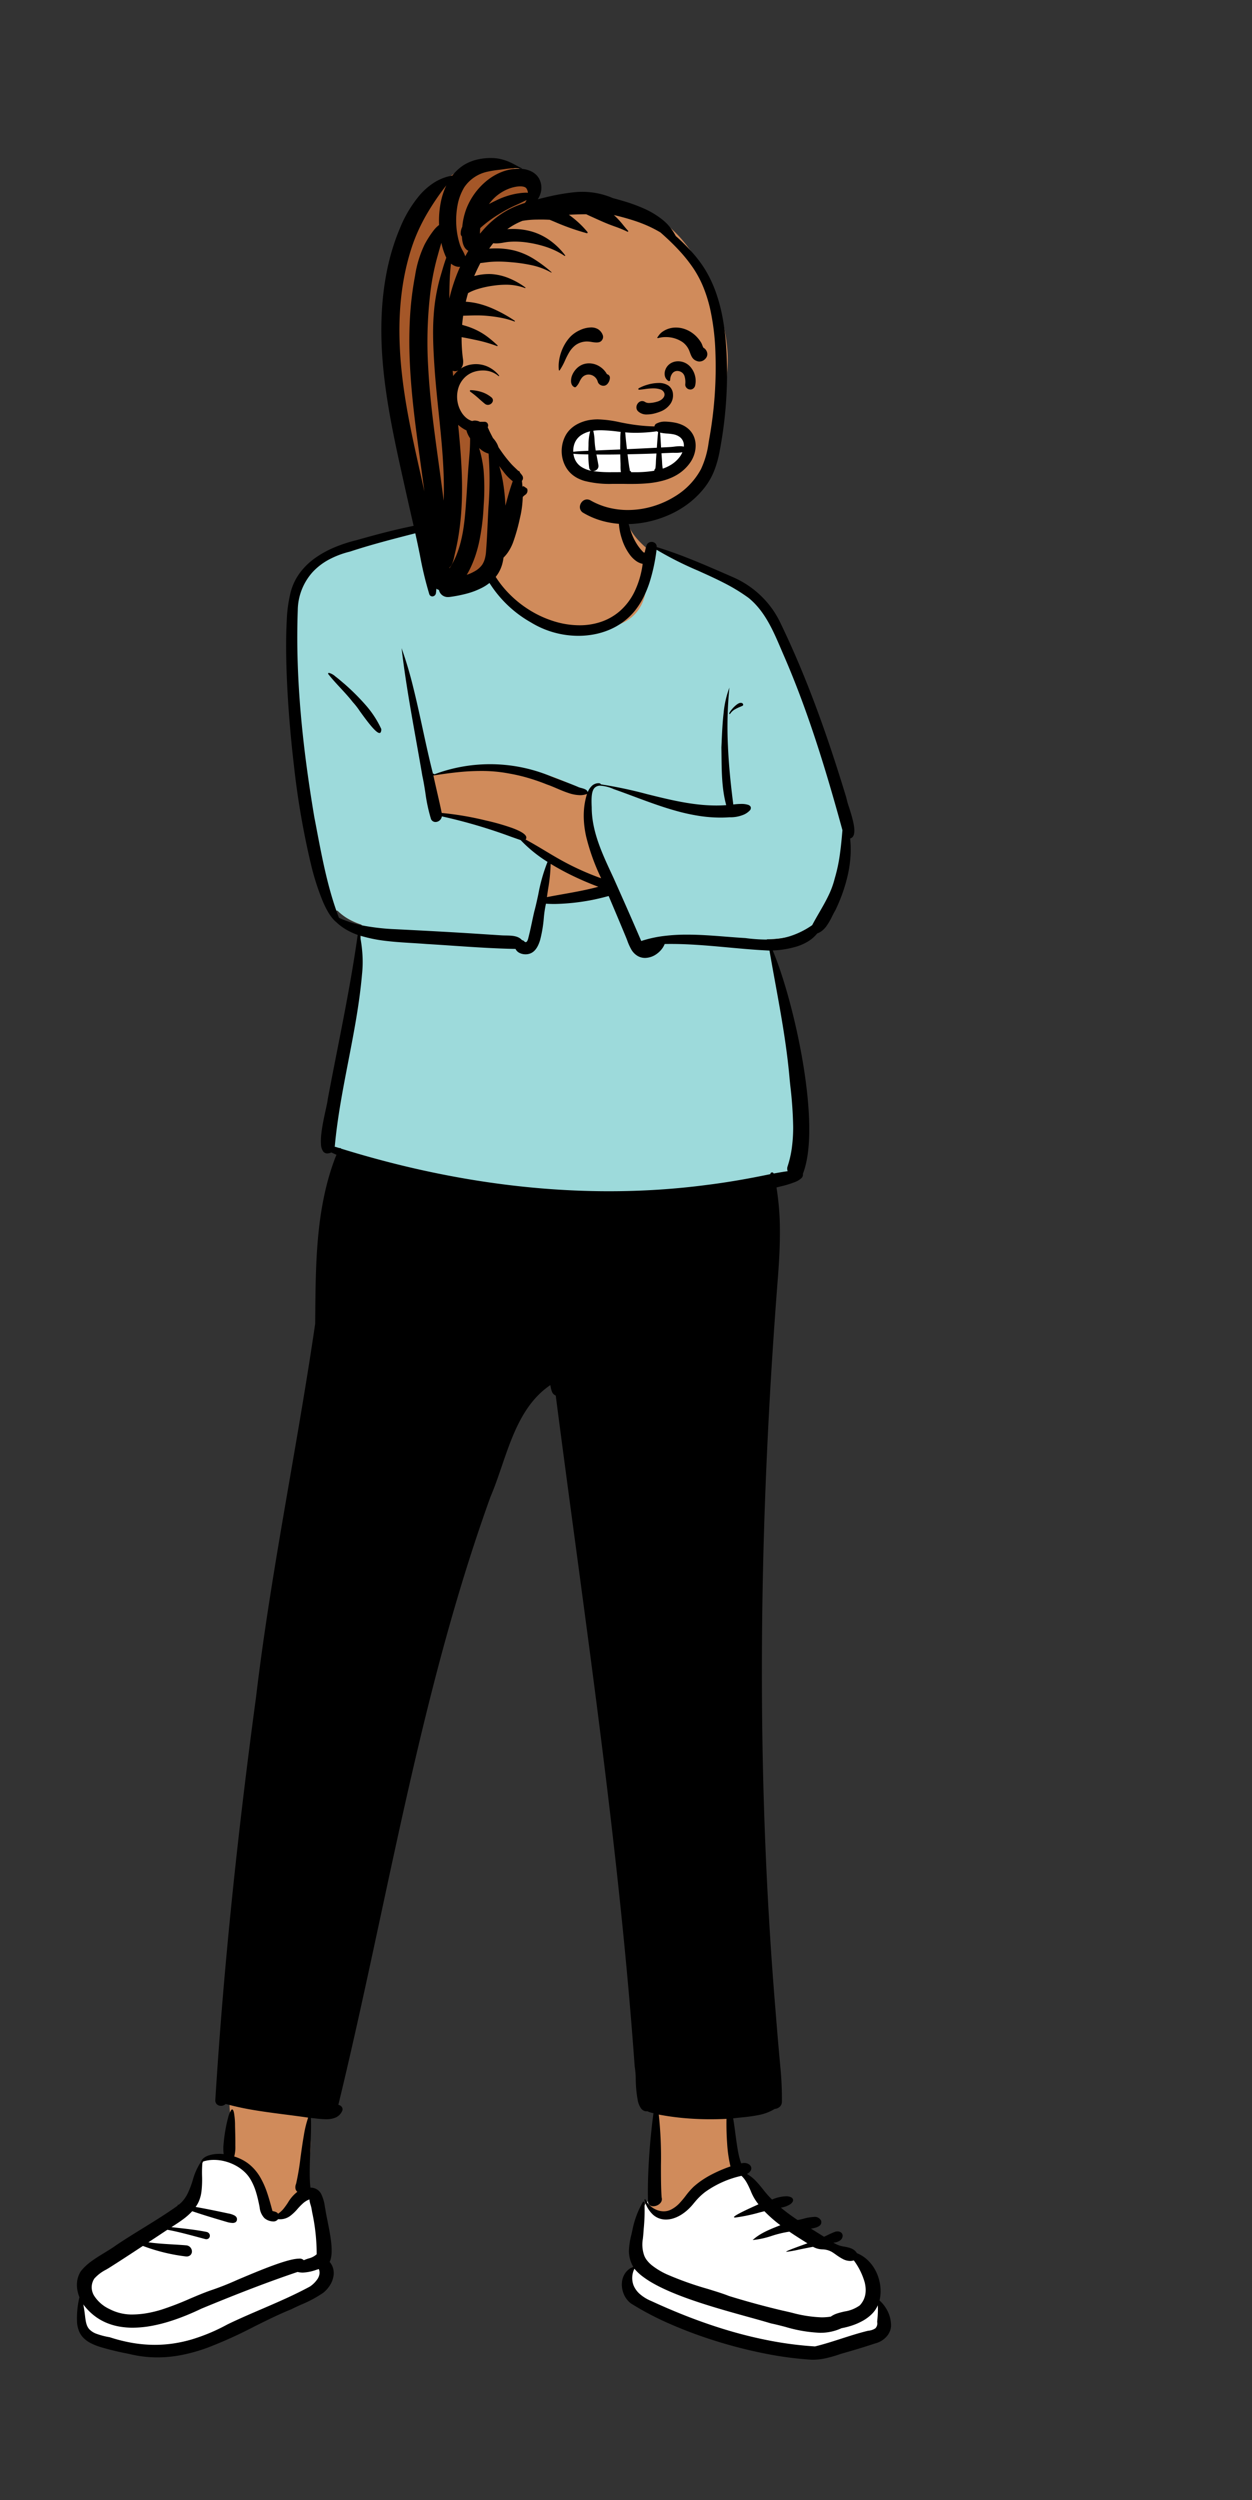 <svg xmlns="http://www.w3.org/2000/svg" width="390.67" height="780" viewBox="0 0 390.67 780">
  <rect x="0" y="0" width="390.67" height="780" fill="#333333" stroke="none"/>
  <g id="peep-standing-10" transform="translate(28.736)">
    <g id="BODY" transform="translate(-28.736 150.264)">
      <path id="_Skin" data-name="✋ Skin" d="M248.541,569.935c1.434-5.783-.676-10.4-6.732-13.8-.521-1.376-12.227-5.838-21.528-12.388a69.212,69.212,0,0,1-14.671-14.411A34.129,34.129,0,0,1,203.516,523c-1.027-9.443-.433-15.633-1.067-18.57,4.274-.56,14.781-277.573,13.082-286.754a27.728,27.728,0,0,0,8.388-2.821c.212-.054-.136-.668-.126-.784,6.656-13.042-3.555-57.39-9.955-69.668,5.082-.132,11.776-.822,14.923-5.057a5.153,5.153,0,0,0,3.151-2.711,43.64,43.64,0,0,0,2.3-4.076c3.386-7.021,5.475-14.816,4.346-22.551.215-.068,1.324-.075,1.379-.385a14.412,14.412,0,0,0-.813-5.373c-5.815-20.23-12.815-40.147-22.067-59.192-4.637-10.194-14.229-13.913-24.169-17.74-4.782-1.875-9.565-4.039-14.556-5.267-.063-.348.235-1.409-.419-1.322-.808.168-.648,1.464-.948,2.192-11.539-9.428-4.222-14.286-11.18-19.449C158.586-.259,149.805-.41,141.867.4c-2.928.085-5.272,1.4-5.962,4.344a20.9,20.9,0,0,1-14.851,11.941c-.532-.945-1.994-3.654-2.813-2.8-9.294.317-23.385,3.722-32.083,6.269-8.732,2.226-17.567,6.29-19.851,15.76-4.145,16.875,2.45,86.226,13.267,99.582l.352.006a18.3,18.3,0,0,0,7.478,4.357c-.066,6.244-2.038,12.34-3.019,18.446-2.209,11.074-3.907,22.161-6.369,33.294-.011,1.24-4.694,18.215-.077,14.811.953.468,2.12.977,3.146,1.414-4.9,11.156-7.149,29.156-6.8,42.938a100.153,100.153,0,0,1-2.1,23.8C58.54,345.775,46.508,505.055,46.225,507.184c-.26,2.035,1.467,13.082,0,16-1.3,2.587-6.854,1.059-7.916,2.057-2.758,4.484-1.5,7.341-3.758,11.817-1.16,1.036-3.755,3.3-4.606,4.9C28.221,543.607-.314,562.3.842,565.131c0,0-.13,1.361-.174,1.656-2.433,14.128,1.618,14.01,14.725,16.089,19.147,3.371,33.457-3.115,49.638-11.779,5.377-3.619,13.02-10.529,10.532-18.713-.069-.5-1.544-9.108-2.129-13.48,0,0,1.586-3.5-4.552-3.064,1.009-1.106,3.227-15.431,2.47-17.326-.48-4.881.266-9.312.029-14.335,2.571.19,47.71-213.393,76.023-226.666.175,1.419-.165,4.059,1.722,4.324,8.757,68.189,29.813,220.947,30.78,221.215-1.451,7.787-1.407,25.839-1.434,33.569-.222.207-1.241,1.115-1.405,1.336-.034-.058-.7.6-.732.621l-.09-.205c-2.982,6.712-7.329,13.625-3.487,20.2-2.851-.207-2.394,5.269-2.521,7.789,1.624,4.931,47.792,18.237,58.109,18.869,3.39.59,19.176-4.421,22.214-5.141C254.5,579.358,250.637,572.056,248.541,569.935Z" transform="translate(25.412 -1.659)" fill="#d08b5b"/>
      <path id="_Shoes" data-name="👟 Shoes" d="M229.021,60.711a4.017,4.017,0,0,1-.673-.048,45.675,45.675,0,0,1-5.392-.79c-2.224-.428-4.852-1.011-7.811-1.731-5.906-1.438-12.693-3.32-19.111-5.3-6.99-2.157-13.035-4.268-17.481-6.107a49.82,49.82,0,0,1-5.774-2.739c-1.49-.867-2.345-1.608-2.54-2.2l.01-.235c.012-.338.017-.718.022-1.121a21.132,21.132,0,0,1,.334-4.22,3.88,3.88,0,0,1,.689-1.588A1.625,1.625,0,0,1,172.6,34c.051,0,.1,0,.155.006a11.193,11.193,0,0,1-.97-2.141,10.768,10.768,0,0,1-.47-2.16,13.462,13.462,0,0,1,.273-4.363,42.55,42.55,0,0,1,3.379-8.78c.364-.774.74-1.574,1.093-2.356l.18-.4.09.205c.01,0,.072-.063.158-.144a3.5,3.5,0,0,1,.567-.481.008.008,0,0,1,.007,0,3.025,3.025,0,0,1,.265-.281h.034a5.634,5.634,0,0,0-.215,1.977,2.815,2.815,0,0,0,.552,1.469,3.362,3.362,0,0,0,1.668,1.091,9.034,9.034,0,0,0,2.767.364,7.864,7.864,0,0,0,5.11-2.21,32.917,32.917,0,0,0,4.051-4.461C192.735,9.547,193.972,8,195.095,7.6l1.17-.424c1.746-.639,4.759-1.765,8.954-3.344.119.288.251.6.391.926a52.994,52.994,0,0,0,4.3,5.167c1.487,1.613,3.032,3.152,4.592,4.573a59.675,59.675,0,0,0,5.782,4.671,124.714,124.714,0,0,0,15.591,8.909c3.315,1.671,5.71,2.879,5.937,3.479a18.266,18.266,0,0,1,3.809,2.78,11.481,11.481,0,0,1,2.366,3.23,10.074,10.074,0,0,1,.962,3.675,13.315,13.315,0,0,1-.4,4.118,16.212,16.212,0,0,1,2.689,4.145,12.341,12.341,0,0,1,.886,2.539,4.316,4.316,0,0,1,.015,2.155,1.87,1.87,0,0,1-1.569,1.319c-.719.171-2.154.582-3.97,1.1h0c-2.648.759-6.275,1.8-9.574,2.626A39.642,39.642,0,0,1,229.021,60.711Zm-203.5-1.5c-1.633,0-3.3-.074-4.958-.221-1.7-.15-3.438-.381-5.173-.687l-1.155-.182-.707-.11a63.8,63.8,0,0,1-7.817-1.505A11.458,11.458,0,0,1,3.1,55.415,5.869,5.869,0,0,1,1.3,53.8,6.068,6.068,0,0,1,.41,51.945a10.562,10.562,0,0,1-.388-2.469,33.823,33.823,0,0,1,.647-7.259l.016-.126c.053-.435.156-1.52.157-1.53-.1-.253.03-.646.4-1.168a13.522,13.522,0,0,1,1.652-1.825,76.862,76.862,0,0,1,6-5c4.839-3.724,10.864-7.94,15.263-11.019h0c3.1-2.17,5.341-3.738,5.789-4.169.808-1.512,3.156-3.6,4.418-4.728l0,0,.186-.166a17.627,17.627,0,0,0,1.628-5.517,24.219,24.219,0,0,1,.635-2.987,13.743,13.743,0,0,1,1.5-3.313c.406-.382,1.469-.394,2.7-.408A15.021,15.021,0,0,0,44.164,0,13,13,0,0,1,47.3,1.053a27.176,27.176,0,0,1,3.425,1.9A21.409,21.409,0,0,1,53.6,5.143,5.138,5.138,0,0,1,55.06,7.068l.041.14c.091.314.2.73.333,1.212A59.828,59.828,0,0,0,57.3,14.429a12.654,12.654,0,0,0,1.268,2.536c.483.692.961,1.042,1.42,1.042a5.881,5.881,0,0,0,2.582-.715,16.463,16.463,0,0,0,3.122-2.144l.261-.24a25.08,25.08,0,0,1,4.809-3.673,6.084,6.084,0,0,1,1.807.319,1.889,1.889,0,0,1,.988.736,2.166,2.166,0,0,1-.121,2.043l.074.544c.468,3.363,1.36,8.732,1.789,11.312v0c.15.9.249,1.5.266,1.622,1.1,3.624.322,7.348-2.317,11.068a32.554,32.554,0,0,1-8.215,7.645c-3.95,2.115-6.949,3.646-9.724,4.964a102.074,102.074,0,0,1-9.6,4.03,65.8,65.8,0,0,1-9.814,2.7c-1.7.323-3.41.57-5.095.733C29.055,59.127,27.28,59.212,25.525,59.213Z" transform="translate(25.411 522.912)" fill="#fff"/>
      <path id="_Top" data-name="👕 Top" d="M12.841,220.921h0c.2-1.943.347-3.74.494-5.478v0c.3-3.512.554-6.544,1.053-9.461a35.535,35.535,0,0,1,2.489-8.523l-3.8-1.422c-.465-.2-.289-.973-.12-1.72a6.027,6.027,0,0,0,.173-1.009c.012-.326-.069-.528-.248-.616a1.892,1.892,0,0,1-1.038.45.69.69,0,0,1-.557-.274c-1.2-1.488.357-8.684,1.2-12.549.275-1.268.474-2.183.476-2.437,1.464-6.625,2.678-13.339,3.851-19.832.8-4.414,1.623-8.978,2.517-13.463.333-2.07.787-4.174,1.226-6.21.429-1.99.874-4.048,1.208-6.087a40.687,40.687,0,0,0,.586-6.15,22.044,22.044,0,0,1-4.049-1.76,15.587,15.587,0,0,1-3.309-2.475l-.121-.122-.352-.006a27.582,27.582,0,0,1-3.846-7.421,97.862,97.862,0,0,1-3.374-11.4A262.486,262.486,0,0,1,2.274,73.3C1.659,68.07,1.155,62.785.775,57.6.4,52.445.157,47.532.055,42.994-.049,38.37,0,34.257.188,30.769a49.355,49.355,0,0,1,1.064-8.576,17.548,17.548,0,0,1,1.151-3.3,16.794,16.794,0,0,1,1.687-2.84,18.1,18.1,0,0,1,2.145-2.417A21.384,21.384,0,0,1,8.759,11.6,30.187,30.187,0,0,1,14.638,8.5,50.86,50.86,0,0,1,21.1,6.434l.528-.154c2.936-.85,8.871-2.486,15.637-3.89C40.275,1.766,43.093,1.263,45.641.9A70.716,70.716,0,0,1,53.186.165.486.486,0,0,1,53.544,0c.307,0,.693.295,1.146.876a14.041,14.041,0,0,1,1.036,1.6L56,2.963c.815,2.374,1.708,4.642,2.653,6.741A61.183,61.183,0,0,0,61.7,15.62a48.148,48.148,0,0,0,3.438,5.089,39.141,39.141,0,0,0,3.831,4.263A33.586,33.586,0,0,0,73.19,28.41a31.026,31.026,0,0,0,4.616,2.611,31.268,31.268,0,0,0,5.008,1.785,34.325,34.325,0,0,0,5.4.959c1.735.169,3.4.255,4.934.255a35.327,35.327,0,0,0,4.12-.228,24.579,24.579,0,0,0,3.592-.684,17.578,17.578,0,0,0,3.063-1.14,13.544,13.544,0,0,0,2.535-1.6,11.921,11.921,0,0,0,2.006-2.051,12.436,12.436,0,0,0,1.478-2.507,15.176,15.176,0,0,0,.95-2.963,20.574,20.574,0,0,0,.421-3.419l1.659-12.427c.36.036.33.533.305.933a1.928,1.928,0,0,0,0,.392,84.668,84.668,0,0,1,11.392,4l0,0c1.036.42,2.107.854,3.16,1.267l1.488.574c2.245.87,4.634,1.818,6.89,2.856a46.244,46.244,0,0,1,6.324,3.461,27.927,27.927,0,0,1,5.387,4.594,24.284,24.284,0,0,1,2.227,2.887A25,25,0,0,1,152,31.34c2.251,4.634,4.45,9.492,6.534,14.439,1.987,4.716,3.935,9.666,5.789,14.713,1.755,4.775,3.485,9.8,5.145,14.935,1.553,4.808,3.1,9.89,4.6,15.105a14.3,14.3,0,0,1,.813,5.373c-.04.224-.64.291-1.037.335a2.441,2.441,0,0,0-.342.05c1.007,6.9-.455,14.485-4.346,22.551a43.745,43.745,0,0,1-2.3,4.077,5.73,5.73,0,0,1-1.288,1.686,5.279,5.279,0,0,1-1.863,1.025,9.57,9.57,0,0,1-2.944,2.558,15.675,15.675,0,0,1-3.791,1.509,36.572,36.572,0,0,1-8.187.99,84.372,84.372,0,0,1,5.192,14.232c.892,3.1,1.742,6.385,2.526,9.769.816,3.523,1.541,7.071,2.156,10.547.651,3.682,1.171,7.242,1.544,10.583.4,3.572.631,6.895.69,9.876a54.517,54.517,0,0,1-.407,8.427,19.99,19.99,0,0,1-1.746,6.234c0,.023,0,.182.008.4a14.078,14.078,0,0,1-.086,3.1,19.179,19.179,0,0,1-4.46,1.736c-1.666.468-3.4.841-4.8,1.14q-.5.108-.952.205l-4.987.711c.051.349.662.673,1.507,1.122a13.15,13.15,0,0,1,3.639,2.567,7.341,7.341,0,0,1,1.445,2.273,8.382,8.382,0,0,1,.555,3.227L12.841,220.921ZM47.946,91.828h0a34.225,34.225,0,0,1,6.05.556,42.082,42.082,0,0,1,6.293,1.669l.259.091c5.506,1.945,9.5,3.46,11.863,4.5l8.614,7.238-2.762,12.924.666.031c2.536.114,4.842.172,6.854.172a52.326,52.326,0,0,0,7.735-.448A12.292,12.292,0,0,0,95.836,118a3.109,3.109,0,0,0,1.283-.785A8.185,8.185,0,0,0,98.6,114.8a5.448,5.448,0,0,0,.339-2.439l-.265-.631a118.309,118.309,0,0,1-4.61-12.612,32.5,32.5,0,0,1-.95-4.25,9.385,9.385,0,0,1-.047-2.88A22.4,22.4,0,0,0,93.477,88a9.886,9.886,0,0,0-.413-3.026l-.6-.312c-2.43-1.254-4.8-2.367-7.059-3.307a68.314,68.314,0,0,0-6.533-2.362,47.91,47.91,0,0,0-6.006-1.417,33.941,33.941,0,0,0-5.479-.472,100.148,100.148,0,0,0-10.979.627c-3.753.416-7.672,1.049-11.647,1.881l-1.255,1.763,1.255,10.62a30.825,30.825,0,0,1,3.183-.164h0Z" transform="translate(90.467 12.06)" fill="#9ddadb"/>
      <path id="_Ink" data-name="🖍 Ink" d="M229.788,584.485c-.261,0-.521-.007-.771-.021a107.951,107.951,0,0,1-14.313-1.907,146.107,146.107,0,0,1-15.1-3.841,138.244,138.244,0,0,1-14.427-5.354,91.3,91.3,0,0,1-12.3-6.447,7.026,7.026,0,0,1-2.249-2.989,7.831,7.831,0,0,1-.5-1.842,7.255,7.255,0,0,1-.028-1.889,5.937,5.937,0,0,1,1.022-2.746,5.739,5.739,0,0,1,2.476-1.973,9.921,9.921,0,0,1-1.343-5.025,23.862,23.862,0,0,1,.794-5.067l0-.02c.105-.464.214-.944.321-1.442a28.883,28.883,0,0,1,3.215-8.6.3.3,0,0,1,.257-.148.245.245,0,0,1,.258.216,57.738,57.738,0,0,1-.23,8.335l0,.041q-.033.433-.065.864l-.025.341c-.05.691-.115,1.281-.173,1.8a10.3,10.3,0,0,0,.279,4.754,5.544,5.544,0,0,0,.922,1.844,9.6,9.6,0,0,0,1.635,1.676,22.839,22.839,0,0,0,4.876,2.9,102.042,102.042,0,0,0,12.421,4.415h.005c2.687.827,5.008,1.542,6.729,2.237,5.479,1.694,11.093,3.223,16.685,4.545l.414.089c.811.178,1.642.376,2.445.567l.017,0a40.7,40.7,0,0,0,9.317,1.465,17.785,17.785,0,0,0,2.9-.228,7.436,7.436,0,0,1,2.04-1.005c.73-.244,1.512-.423,2.268-.6a10.823,10.823,0,0,0,4.754-1.916c1.716-1.849,2.227-4.256,1.52-7.153a21.208,21.208,0,0,0-3.4-6.869,3.805,3.805,0,0,1-1.156.181,5.1,5.1,0,0,1-2.319-.632,17.733,17.733,0,0,1-2.1-1.333c-.414-.291-.806-.567-1.194-.806l-.071-.043a6.228,6.228,0,0,0-2.945-.805,6.249,6.249,0,0,1-2.944-.8l-.444.084c-1.4.267-2.732.539-3.907.779l-.008,0a36.861,36.861,0,0,1-3.847.695c-.091,0-.139-.013-.144-.038-.029-.167,1.886-.923,6.61-2.609-1.941-1.211-3.834-2.4-5.645-3.634a34.39,34.39,0,0,0-5.447,1.3h0a27.027,27.027,0,0,1-6,1.318c2.256-2.1,5.282-3.3,8.209-4.46l.431-.171a41.139,41.139,0,0,1-4.966-4.36l-1.441.359a53.52,53.52,0,0,1-7.675,1.613c-.239,0-.368-.039-.385-.116-.039-.182.527-.58,1.731-1.216,1.249-.66,3.183-1.577,5.914-2.8a15.562,15.562,0,0,1-2.443-4.23c-.368-.827-.749-1.682-1.2-2.474a9.259,9.259,0,0,0-1.658-2.18,30.945,30.945,0,0,0-11.325,5.033,19.153,19.153,0,0,0-3.2,3.1l-.032.036-.246.279a17.045,17.045,0,0,1-2.041,2.2,13.8,13.8,0,0,1-2.208,1.631,10.5,10.5,0,0,1-2.277,1.013,7.786,7.786,0,0,1-2.247.348,6.182,6.182,0,0,1-2.109-.36,6,6,0,0,1-1.885-1.112,9.384,9.384,0,0,1-2.712-4.662.147.147,0,0,1,.029-.129.21.21,0,0,1,.159-.077.13.13,0,0,1,.122.069l.009.021a6.256,6.256,0,0,0,2.255,2.586,6.712,6.712,0,0,0,1.635.8,5.766,5.766,0,0,0,1.8.3,5,5,0,0,0,2.336-.569l.094-.05A9.606,9.606,0,0,0,188,535.7a28.342,28.342,0,0,0,1.97-2.343l0,0a22.854,22.854,0,0,1,2.46-2.819,24.713,24.713,0,0,1,2.579-2.022,30.277,30.277,0,0,1,2.823-1.7,43.353,43.353,0,0,1,6.117-2.636A41.645,41.645,0,0,1,202.91,517c-.187-2.544-.26-5.335-.2-7.656-1.68.079-3.353.119-4.971.119-2.772,0-5.5-.117-8.122-.349A79.542,79.542,0,0,1,181.573,508a123.521,123.521,0,0,1,.678,15.891v0c0,3.63.009,7.059.215,9.969a1.757,1.757,0,0,1-.292,1.613,2.771,2.771,0,0,1-1.037.826,3.057,3.057,0,0,1-1.287.306,1.817,1.817,0,0,1-1.036-.288,1.418,1.418,0,0,1-.585-.933c-.127-3.739-.023-8.429.3-13.564.3-4.845.8-9.9,1.393-14.244l-.5-.121a5.545,5.545,0,0,1-1.37-.486,2.515,2.515,0,0,1-.283.016,2,2,0,0,1-.994-.253,2.475,2.475,0,0,1-.767-.7,6.565,6.565,0,0,1-.982-2.428,38.607,38.607,0,0,1-.637-6.628v0a25.8,25.8,0,0,0-.328-3.986c-.941-13.111-2.09-26.472-3.514-40.847-1.269-12.808-2.728-26.134-4.461-40.739-3.219-27.132-6.92-54.667-10.5-81.3V330.1c-2.044-15.206-4.157-30.93-6.157-46.4a2.147,2.147,0,0,1-1.214-1.3,8.981,8.981,0,0,1-.45-1.9l-.013-.081c-8.459,5.714-11.866,15.674-15.161,25.3-1.149,3.359-2.234,6.532-3.527,9.554-1.866,5.173-3.713,10.562-5.489,16.019-1.693,5.2-3.378,10.635-5.008,16.151-3.008,10.18-5.9,20.851-8.846,32.623-2.454,9.81-4.987,20.58-7.745,32.924-2.457,11-4.863,22.207-7.188,33.046l-.006.026c-4.152,19.347-8.445,39.352-13.186,58.88l.085.022c.027.008.04.014.039.017s-.01,0-.028,0l-.076,0-.029,0v0a1.578,1.578,0,0,1,1.2.853,1.213,1.213,0,0,1-.084,1.2,3.937,3.937,0,0,1-2.068,1.942,7.427,7.427,0,0,1-2.889.48,28.192,28.192,0,0,1-3.114-.232c-.545-.061-1.107-.124-1.615-.16.132,2.3,0,5.71-.147,9.317-.189,4.764-.385,9.69.032,12.421a3.648,3.648,0,0,1,3.367,2.049,12.993,12.993,0,0,1,1.118,3.9h0c.059.334.115.649.174.943l.04.261c.149.942.377,2.075.619,3.274.442,2.2.944,4.688,1.166,6.98.258,2.65.09,4.532-.511,5.755a5.385,5.385,0,0,1,1.074,1.986,5.5,5.5,0,0,1,.173,2.1,7.592,7.592,0,0,1-1.09,3.1,9.206,9.206,0,0,1-2.179,2.465,37.178,37.178,0,0,1-6.822,3.662c-1.058.477-2.152.971-3.2,1.5-3.863,1.557-7.778,3.51-11.564,5.4l0,0h0a139.413,139.413,0,0,1-14.525,6.563,53.771,53.771,0,0,1-7.619,2.183c-1.325.27-2.65.476-3.939.614a38.278,38.278,0,0,1-4.041.218,36.6,36.6,0,0,1-4.3-.253,37.271,37.271,0,0,1-4.433-.8l-.843-.177a85.312,85.312,0,0,1-8.408-2.062,18.421,18.421,0,0,1-2.935-1.209A8.772,8.772,0,0,1,2.089,577.7a6.469,6.469,0,0,1-1.375-2.036,8.9,8.9,0,0,1-.649-2.691A28.158,28.158,0,0,1,.8,564.987a10.9,10.9,0,0,1-.616-2.078,9.36,9.36,0,0,1-.161-2.1,7.7,7.7,0,0,1,1.22-3.938,16.736,16.736,0,0,1,3.34-3.136c1.254-.922,2.635-1.765,3.971-2.58l0,0h0c1.291-.788,2.626-1.6,3.836-2.483,2.692-1.806,5.5-3.539,8.214-5.215h0c3.632-2.243,7.387-4.562,10.9-7.072-.066-.057-.091-.107-.075-.149.025-.066.146-.1.256-.1a.552.552,0,0,1,.094.008,9.208,9.208,0,0,0,1.616-1.623,11.317,11.317,0,0,0,1.165-1.861,29.1,29.1,0,0,0,1.581-4.129,20.552,20.552,0,0,1,2.588-5.814,2.589,2.589,0,0,1,.83-1.141,4.791,4.791,0,0,1,1.39-.761,10.494,10.494,0,0,1,3.514-.557,11.507,11.507,0,0,1,1.353.077,13.048,13.048,0,0,1-.036-3.1c.1-1.272.281-2.738.538-4.239s.557-2.879.872-4a7.6,7.6,0,0,1,.963-2.391.445.445,0,0,1,.313-.2c.224,0,.411.351.558,1.043a22.712,22.712,0,0,1,.331,3.5v.185c0,.408.017,1.014.035,1.716.036,1.418.08,3.182.059,4.767a11.587,11.587,0,0,1-.345,3.469,14.569,14.569,0,0,1,2.711,1.128,13.2,13.2,0,0,1,2.221,1.521,14.891,14.891,0,0,1,3.237,3.936,25.853,25.853,0,0,1,2.07,4.659c.554,1.611,1,3.24,1.43,4.816l.005.02c.083.3.17.62.254.925l.115.031.2.05.006,0c.543.131,1.158.28,1.409.772a7.5,7.5,0,0,0,1.747-1.58,22.179,22.179,0,0,0,1.365-1.906h0A11.741,11.741,0,0,1,68.8,532.1a1.662,1.662,0,0,1-.61-1.146,2.621,2.621,0,0,1,.215-1.351,78.461,78.461,0,0,0,1.385-8.219c.316-2.294.644-4.667,1.027-6.846a33.888,33.888,0,0,1,1.352-5.581c-2.35-.351-4.753-.661-7.076-.96l-.018,0h0c-3.082-.4-6.269-.807-9.383-1.321a88.125,88.125,0,0,1-9.25-1.985,2.125,2.125,0,0,1-1.481.587,1.821,1.821,0,0,1-1.319-.522,1.719,1.719,0,0,1-.439-1.3c.636-10.292,1.406-20.891,2.288-31.5.852-10.252,1.836-20.833,2.923-31.449,1.046-10.214,2.221-20.776,3.493-31.393,1.218-10.169,2.562-20.711,4-31.332,1.222-10.305,2.807-21.542,4.846-34.352,1.817-11.419,3.819-23.005,5.755-34.21v0c2.711-15.692,5.515-31.919,7.853-47.926l.048-5.334c.037-3.866.093-8,.249-12.048.172-4.455.45-8.382.848-12a104.746,104.746,0,0,1,1.943-11.829c.451-1.988.968-3.942,1.537-5.807.595-1.953,1.267-3.875,2-5.713-.575-.25-1.087-.485-1.565-.716a3.424,3.424,0,0,1-1.28.3,1.555,1.555,0,0,1-1.269-.592,4.191,4.191,0,0,1-.7-2.282,18.271,18.271,0,0,1,.124-3.376c.281-2.466.874-5.179,1.351-7.359h0c.325-1.486.582-2.66.631-3.27.932-4.979,1.925-10.027,2.886-14.909v0c2.342-11.9,4.764-24.208,6.463-36.375a21.52,21.52,0,0,1-3.6-1.671,16.89,16.89,0,0,1-3.168-2.393c-1.412-1.147-2.811-3.332-4.158-6.5a78.743,78.743,0,0,1-3.623-11.324A253.088,253.088,0,0,1,67.715,87c-1.294-11.019-2.131-22.453-2.356-32.2-.113-4.873-.07-9.156.127-12.729a43.413,43.413,0,0,1,1.093-8.461,17.587,17.587,0,0,1,2.9-6.43,21.181,21.181,0,0,1,4.888-4.79,31.274,31.274,0,0,1,6.156-3.373,45.749,45.749,0,0,1,6.708-2.178l1.328-.375c4.447-1.249,9.732-2.679,15.2-3.823a106.816,106.816,0,0,1,15.514-2.179,1.2,1.2,0,0,1,.78-.214c.406,0,.756.107.831.255a6.23,6.23,0,0,1,1.8,1.974c3.978-.456,6.92-1.534,8.993-3.3a13.954,13.954,0,0,0,3.463-4.946,13.323,13.323,0,0,1,1.559-2.679A4.413,4.413,0,0,1,139.251,0h.054a1.3,1.3,0,0,1,.8.248,1.259,1.259,0,0,1,.431.609,1.608,1.608,0,0,1,.02.938,1.526,1.526,0,0,1-.545.814l-.042.031a4.836,4.836,0,0,0-1.752,2.151,13.018,13.018,0,0,1-2.026,3.546,13.272,13.272,0,0,1-2.931,2.695,13.526,13.526,0,0,1-3.578,1.712,13.424,13.424,0,0,1-3.965.6,13.354,13.354,0,0,1-2.658-.268c1.076,2,1.992,4,2.879,5.937v0c.928,2.024,1.887,4.118,3.02,6.188a31.586,31.586,0,0,0,5.134,7.509,34.134,34.134,0,0,0,6.843,5.731,32.825,32.825,0,0,0,7.82,3.657,27.08,27.08,0,0,0,8.066,1.285,20.787,20.787,0,0,0,6.8-1.093,17.5,17.5,0,0,0,5.9-3.418,19.19,19.19,0,0,0,4.481-5.953,28.5,28.5,0,0,0,2.55-8.7,5.361,5.361,0,0,1-2.076-.921,8.84,8.84,0,0,1-1.812-1.768,16.626,16.626,0,0,1-2.623-5.169A18.952,18.952,0,0,1,169.1,10a7.312,7.312,0,0,1,1.622-4.8l.106.5c.11.523.217,1.047.32,1.555v0a50.1,50.1,0,0,0,1.824,7.149,19.01,19.01,0,0,0,1.545,3.291,14.9,14.9,0,0,0,2.306,2.955,1.26,1.26,0,0,0,.361.047c.173-.818.356-1.532.559-2.18a1.589,1.589,0,0,1,.633-.863,1.7,1.7,0,0,1,.951-.28,1.672,1.672,0,0,1,1.206.487,1.493,1.493,0,0,1,.4,1.126c3.361,1.022,6.98,2.317,11.064,3.96,3.637,1.462,7.287,3.055,10.818,4.594l.007,0,1.9.828a29.64,29.64,0,0,1,8.7,5.794,29.14,29.14,0,0,1,3.428,3.943,28.686,28.686,0,0,1,2.676,4.53c2.047,4.227,4.063,8.7,5.994,13.287,1.811,4.3,3.612,8.87,5.353,13.57,3.077,8.306,6.094,17.357,9.224,27.669a24.848,24.848,0,0,0,.836,2.962c.973,3.056,2.3,7.242,1.334,9a1.525,1.525,0,0,1-.979.768,32.53,32.53,0,0,1,.1,5.765,38.7,38.7,0,0,1-.846,5.708,51.437,51.437,0,0,1-3.847,10.885c-.346.587-.663,1.213-1,1.875h0a20.991,20.991,0,0,1-1.871,3.214,7.261,7.261,0,0,1-1.235,1.295,5.287,5.287,0,0,1-1.576.884,11.024,11.024,0,0,1-2.832,2.479,15.854,15.854,0,0,1-3.484,1.575,30.424,30.424,0,0,1-7.565,1.266c.817,1.92,1.667,4.2,2.526,6.775.867,2.6,1.723,5.441,2.544,8.443,1.748,6.4,3.247,13.195,4.334,19.661.589,3.506,1.056,6.905,1.386,10.1.353,3.411.554,6.62.6,9.54.1,6.477-.57,11.579-1.981,15.164a1.48,1.48,0,0,1-.519,1.395,5.984,5.984,0,0,1-1.774,1.092,30.629,30.629,0,0,1-4.622,1.427h-.007c-.536.134-1,.249-1.311.346a83.867,83.867,0,0,1,1.062,13.484c.027,4.963-.274,9.839-.539,13.532-.757,9.606-1.438,19.253-2.025,28.674-.6,9.612-1.115,19.27-1.537,28.7-.43,9.618-.772,19.282-1.018,28.723-.251,9.619-.409,19.286-.47,28.734-.062,9.616-.025,19.284.11,28.735.137,9.613.379,19.278.72,28.726.346,9.6.8,19.264,1.36,28.708.565,9.593,1.248,19.243,2.031,28.68.358,4.578.762,9.386,1.2,14.289l.257,2.855a102.4,102.4,0,0,1,.536,11.42,2.12,2.12,0,0,1-.715,1.571,2.554,2.554,0,0,1-1.522.626,14.912,14.912,0,0,1-4.932,1.894,50.422,50.422,0,0,1-5.4.757h0c-.918.1-1.786.185-2.645.3.25,1.364.462,2.964.686,4.658v.011c.225,1.7.458,3.459.746,5.086a24.268,24.268,0,0,0,1.075,4.288,3.72,3.72,0,0,1,.938-.125,2.685,2.685,0,0,1,1.456.393,1.634,1.634,0,0,1,.732.958,1.4,1.4,0,0,1-.177,1.063,2.843,2.843,0,0,1-1.16,1.01,12.045,12.045,0,0,1,2.766,2.168c.814.832,1.56,1.761,2.281,2.66v0a29.268,29.268,0,0,0,2.793,3.158,12.16,12.16,0,0,1,4.349-1.025,3.452,3.452,0,0,1,1.616.326,1.024,1.024,0,0,1,.6.8,1.093,1.093,0,0,1-.192.678,2.5,2.5,0,0,1-.693.687,7.345,7.345,0,0,1-2.931,1.056,60.544,60.544,0,0,0,5.228,3.861l.129-.018c.479-.072,1.055-.218,1.665-.372l.008,0a14.53,14.53,0,0,1,3.3-.574,2.16,2.16,0,0,1,2.241,1.2,1.4,1.4,0,0,1-.156,1.182c-.416.624-1.429,1.049-3.012,1.263,1.361.857,2.7,1.69,4.062,2.54.416-.183.836-.384,1.243-.579a22.482,22.482,0,0,1,2.329-1.01,3.029,3.029,0,0,1,.653-.076,1.71,1.71,0,0,1,1.172.4,1.3,1.3,0,0,1,.426.936,1.8,1.8,0,0,1-.68,1.385,3.7,3.7,0,0,1-2.221.768,8.308,8.308,0,0,0,3.471,1.261c1.542.308,3,.6,3.879,2.032a10.747,10.747,0,0,1,3.691,2.5,12.656,12.656,0,0,1,2.47,3.668,14,14,0,0,1,1.153,4.276,12.742,12.742,0,0,1-.259,4.319,11.014,11.014,0,0,1,2.471,3.216,10.017,10.017,0,0,1,1.093,3.889,5.171,5.171,0,0,1-1.191,3.946,7.026,7.026,0,0,1-3.8,2.364c-3.154,1.048-6.6,2.1-10.541,3.206l-.369.127a40.669,40.669,0,0,1-4.115,1.2A19.008,19.008,0,0,1,229.788,584.485Zm-55.814-28.392a6.529,6.529,0,0,0-.276,5.173,7.312,7.312,0,0,0,2.059,2.8,12.875,12.875,0,0,0,3.412,2.073c4.082,1.889,8.146,3.612,12.078,5.122,4.27,1.639,8.521,3.079,12.635,4.279a133.832,133.832,0,0,0,13.064,3.128,111.794,111.794,0,0,0,13.366,1.668c2.75-.664,5.537-1.561,8.232-2.429h0c2.686-.865,5.462-1.759,8.229-2.432l.24-.043a4.61,4.61,0,0,0,2.149-.747,2.183,2.183,0,0,0,.557-2l.071-.819a27.965,27.965,0,0,0,.13-4.366,8.6,8.6,0,0,1-1.857,2.721,12.845,12.845,0,0,1-2.756,2.072,19.1,19.1,0,0,1-3.277,1.461,23.86,23.86,0,0,1-3.418.89,15.556,15.556,0,0,1-6.8,1.435,44.008,44.008,0,0,1-10.778-1.854h-.006c-1.552-.4-3.018-.779-4.471-1.079-2.032-.617-4.537-1.31-7.188-2.044h0c-6.088-1.685-13.664-3.782-20.279-6.264-1.72-.645-3.324-1.3-4.766-1.94-1.563-.7-2.991-1.4-4.242-2.1a29.8,29.8,0,0,1-3.517-2.265A15.3,15.3,0,0,1,173.974,556.093ZM2,567.23H2c.264,1.284.4,2.393.521,3.373.239,1.945.411,3.351,1.4,4.417A5.865,5.865,0,0,0,6.136,576.4a22.806,22.806,0,0,0,4.106,1.064,50.172,50.172,0,0,0,7.254,1.8,41.8,41.8,0,0,0,6.833.576,39.715,39.715,0,0,0,5.841-.434,42.763,42.763,0,0,0,5.666-1.253,57.886,57.886,0,0,0,11.118-4.67c3.5-1.7,7.165-3.277,10.71-4.8l0,0c5.047-2.174,10.265-4.422,15.083-7.047l.111-.078a8.6,8.6,0,0,0,2.269-2.319,3.969,3.969,0,0,0,.57-1.474,2.8,2.8,0,0,0-.208-1.568l-.235.072-.505.158-.016.005a14.183,14.183,0,0,1-4.221.866,6.727,6.727,0,0,1-1.643-.2c-8.807,2.979-18.043,6.5-29.947,11.427-1.654.79-3.277,1.509-4.822,2.136-1.839.746-3.639,1.391-5.351,1.917a47.424,47.424,0,0,1-5.64,1.382,32.857,32.857,0,0,1-5.689.531,23.707,23.707,0,0,1-4.311-.379,18.8,18.8,0,0,1-4.082-1.236,16.949,16.949,0,0,1-3.741-2.243A18.434,18.434,0,0,1,2,567.23Zm14.831,3.145.278,0h0a27.788,27.788,0,0,0,4.776-.421,36.4,36.4,0,0,0,4.553-1.108,90.874,90.874,0,0,0,8.7-3.347c2.141-.91,4.356-1.851,6.559-2.631a86.185,86.185,0,0,0,8.251-3.247l0,0c3.46-1.463,7.382-3.122,10.916-4.426,4.094-1.511,6.864-2.245,8.467-2.245a1.727,1.727,0,0,1,1.479.5,12.489,12.489,0,0,1,1.446-.544h0a5.956,5.956,0,0,0,2.575-1.321,61.694,61.694,0,0,0-1.39-13h0c-.075-.42-.168-.944-.255-1.438-.063-.308-.157-.633-.257-.977h0a8.017,8.017,0,0,1-.367-1.7A6.492,6.492,0,0,0,70.55,535.7a20.3,20.3,0,0,0-1.679,1.716l0,0a14.56,14.56,0,0,1-2.344,2.237,5.649,5.649,0,0,1-1.429.736,5.325,5.325,0,0,1-1.74.279c-.19,0-.387-.009-.585-.027a1.738,1.738,0,0,1-1.541.7,4.351,4.351,0,0,1-2.7-1.026,5.642,5.642,0,0,1-1.5-3.389c-.032-.164-.067-.349-.1-.526l-.13-.616c-.238-1.118-.536-2.433-.94-3.713a18.206,18.206,0,0,0-1.527-3.582,10.487,10.487,0,0,0-2.046-2.619,13.181,13.181,0,0,0-2.8-2,14.691,14.691,0,0,0-3.269-1.277,13.783,13.783,0,0,0-3.445-.449,11.125,11.125,0,0,0-3.578.564,36.115,36.115,0,0,0-.133,4.446,31.916,31.916,0,0,1-.209,5.043,11.781,11.781,0,0,1-.6,2.392,9.123,9.123,0,0,1-1.2,2.233c2.84.5,5.619,1.066,7.962,1.557l2.424.511a6.206,6.206,0,0,1,1.773.608,1.665,1.665,0,0,1,.591.555,1.17,1.17,0,0,1,.14.8,1.028,1.028,0,0,1-.47.757,1.712,1.712,0,0,1-.9.206,7.287,7.287,0,0,1-1.9-.347l-.472-.138c-3.824-1.124-7.024-2.094-10.213-3.179a20.287,20.287,0,0,1-3.042,2.663c-1.126.825-2.358,1.612-3.444,2.307h0l.961.109.739.082.265.03h0c3,.332,6.093.676,9.09,1.289a1.322,1.322,0,0,1,.765.549,1.156,1.156,0,0,1,.166.783,1.08,1.08,0,0,1-.339.648,1.13,1.13,0,0,1-.773.278,1.613,1.613,0,0,1-.166-.009c-.943-.246-1.887-.5-2.8-.744h0c-2.991-.8-6.083-1.633-9.173-2.2-.712.47-1.435.948-2.134,1.411l-.054.036-.084.056c-1.194.791-2.429,1.609-3.649,2.408,2.513.363,5.073.515,7.548.662h.011c1.357.081,2.761.164,4.139.282a1.931,1.931,0,0,1,1.888,1.978,1.559,1.559,0,0,1-.448,1.045,1.708,1.708,0,0,1-1.234.457h0c-.065,0-.134,0-.2-.008a57.135,57.135,0,0,1-13.42-3.284l-2.281,1.5c-2.406,1.578-5.208,3.41-8.027,5.192-.381.242-.777.475-1.2.722a12.381,12.381,0,0,0-3.654,2.784,5.084,5.084,0,0,0-.819,2.712,5.225,5.225,0,0,0,.709,2.544,11.358,11.358,0,0,0,4.86,4.248,15.063,15.063,0,0,0,6.509,1.688ZM82.072,206.46a.511.511,0,0,1,.392.2c6.8,2.112,13.7,4,20.484,5.616,6.943,1.651,13.952,3.056,20.832,4.174,7.042,1.145,14.13,2.02,21.069,2.6,7.1.595,14.235.9,21.195.9h0c5.092,0,10.211-.162,15.214-.48,5.089-.324,10.2-.82,15.185-1.474,6.3-.784,12.827-1.894,19.966-3.392a.454.454,0,0,1,.113-.36.562.562,0,0,1,.412-.173.475.475,0,0,1,.476.346l.935-.165h0c1.134-.2,2.307-.409,3.455-.558a2.194,2.194,0,0,1-.026-1.514,32.144,32.144,0,0,0,1.367-6.1,47.82,47.82,0,0,0,.37-6.327,126.625,126.625,0,0,0-.891-12.721v0c-.065-.628-.133-1.278-.2-1.916-.389-4.609-1.014-9.619-1.912-15.317-.8-5.083-1.739-10.228-2.647-15.2l-.005-.03c-.579-3.177-1.178-6.462-1.735-9.7-4.259-.193-8.579-.588-12.758-.971h0c-5.9-.539-11.995-1.1-18.027-1.1-.648,0-1.294.006-1.92.019a6.309,6.309,0,0,1-.967,1.655A7.549,7.549,0,0,1,181,145.86a6.4,6.4,0,0,1-3.7,1.3,4.6,4.6,0,0,1-2.216-.555,5.5,5.5,0,0,1-2.1-2.115,17.856,17.856,0,0,1-1.249-2.78c-.137-.358-.278-.728-.424-1.079-1.775-4.294-3.6-8.607-5.368-12.778l0-.006-.606.153a66.771,66.771,0,0,1-16.243,2.328c-.92,0-1.836-.029-2.72-.087a34.354,34.354,0,0,0-.673,4.488,40.643,40.643,0,0,1-1.135,6.794c-.7,2.37-1.743,3.768-3.175,4.273a3.958,3.958,0,0,1-1.378.236,4.242,4.242,0,0,1-1.859-.418,2.653,2.653,0,0,1-1.277-1.263c-6.523-.116-13.182-.568-19.621-1.006-2.659-.181-5.409-.368-8.107-.528-1.472-.116-2.982-.207-4.443-.3H104.7c-2.723-.165-5.539-.336-8.285-.67a44.884,44.884,0,0,1-8.087-1.66,43.382,43.382,0,0,1,.791,6.078,36.962,36.962,0,0,1-.156,6.147c-.358,4.079-.942,8.515-1.784,13.563-.75,4.5-1.632,9.056-2.485,13.463v0c-.812,4.194-1.651,8.532-2.375,12.809-.812,4.795-1.389,9.005-1.765,12.872l-.079.842-.05-.029c0,.033,0,.066,0,.1.449.13.926.273,1.5.45A.344.344,0,0,1,82.072,206.46ZM119.729,10.871h0c-4.806,1.417-9.742,2.685-14.516,3.911-6.6,1.7-13.432,3.45-20.02,5.625a27.869,27.869,0,0,0-6.465,2.436,19.619,19.619,0,0,0-5.057,3.828A18.114,18.114,0,0,0,68.926,38.73c-.188,5.221-.2,10.67-.024,16.194.162,5.2.49,10.645.975,16.185.867,9.913,2.247,20.427,4.218,32.144l.187.96c.2,1.045.406,2.11.6,3.14l0,.024c.869,4.541,1.767,9.237,2.853,13.809.585,2.463,1.175,4.689,1.8,6.8.706,2.377,1.442,4.557,2.25,6.663a34.961,34.961,0,0,0,8.643,2.62,70.372,70.372,0,0,0,9.029.936c8.428.428,17.393.894,26.2,1.47l6.844.443c.4.026.828.033,1.279.04,1.766.028,3.768.06,4.96,1.29a.552.552,0,0,0,.35.217.988.988,0,0,1,.255.107l.04.029a1.578,1.578,0,0,1,.191.165.762.762,0,0,0,.481.281.369.369,0,0,0,.08-.009c.465-.144.67-1,.792-1.519.012-.051.023-.1.034-.141l.011-.044c.386-1.506.715-3.055,1.033-4.554v-.006c.23-1.083.468-2.2.726-3.3.482-1.769.876-3.6,1.257-5.378v0a53.683,53.683,0,0,1,2.871-10.1,42.6,42.6,0,0,1-8.371-6.786l-2.965-1.042A164.465,164.465,0,0,0,113.88,103a1.936,1.936,0,0,1-.686,1.256,2.024,2.024,0,0,1-1.285.5,1.536,1.536,0,0,1-1.4-.9,51.568,51.568,0,0,1-1.772-8.276h0c-.269-1.709-.547-3.476-.927-5.179-.617-3.636-1.277-7.329-1.915-10.9v-.008c-1.692-9.471-3.442-19.265-4.573-28.98a124.915,124.915,0,0,1,3.637,12.243c1.065,4.263,2.033,8.721,2.969,13.033v.009c1.007,4.639,2.048,9.435,3.2,13.927a.3.3,0,0,1,.151-.041.207.207,0,0,1,.219.214,49.471,49.471,0,0,1,36.014.447c1.238.5,2.506.977,3.731,1.443l.021.008c1.611.612,3.277,1.245,4.9,1.919a5.534,5.534,0,0,0,1.213.426c.894.243,1.819.5,2.037,1.294a5.466,5.466,0,0,1,1.45-2.1,3.021,3.021,0,0,1,1.918-.684c.406,0,.654.124.718.359a136.851,136.851,0,0,1,14.313,3.026h0c3.525.878,7.171,1.785,10.784,2.455,1.945.361,3.726.626,5.444.81a51.188,51.188,0,0,0,5.5.307c1.041,0,2.078-.036,3.082-.108-1.36-4.956-1.417-10.277-1.472-15.424-.009-.8-.018-1.715-.034-2.579l.032-.672c.017-.372.034-.741.052-1.131l0-.091c.125-2.761.267-5.891.607-8.818a30.383,30.383,0,0,1,1.812-7.969,122.445,122.445,0,0,0-.46,18.281c.24,5.451.77,11.233,1.67,18.2a19.661,19.661,0,0,1,2.468-.179,6.747,6.747,0,0,1,2.059.255,1.4,1.4,0,0,1,.893.652,1.1,1.1,0,0,1-.32,1.175,5.7,5.7,0,0,1-2.282,1.431,10.493,10.493,0,0,1-3.668.651c-.115,0-.232,0-.347-.006-.913.066-1.85.1-2.783.1a44.206,44.206,0,0,1-6.957-.568,61.743,61.743,0,0,1-6.8-1.5c-4.492-1.236-8.965-2.9-13.291-4.516h0c-2.073-.773-4.217-1.572-6.322-2.308a11.971,11.971,0,0,0-4.11-1.052,2.375,2.375,0,0,0-1.817.665c-.945.988-1.047,3.051-.905,6.059.006,7.427,3.183,14.255,6.255,20.858l.03.065c.179.385.365.784.546,1.175l1.458,3.271c2.276,5.112,4.718,10.632,7.165,16.357a37.256,37.256,0,0,1,7.042-1.562,56.975,56.975,0,0,1,7.28-.424c4.06,0,8.193.325,12.19.639,1.979.156,4.025.316,6,.431a51.516,51.516,0,0,0,6.432.467,28.03,28.03,0,0,0,3.7-.23,22.553,22.553,0,0,0,3.56-.759,25.728,25.728,0,0,0,7.145-3.512c.676-1.289,1.423-2.582,2.146-3.833.969-1.677,1.971-3.41,2.829-5.179a27.214,27.214,0,0,0,2.051-5.537,50.272,50.272,0,0,0,1.6-7.472c.367-2.552.6-5.156.81-7.6l-.389-1.418c-2.935-10.653-5.511-19.275-8.106-27.133-3.221-9.754-6.5-18.417-10.031-26.484l-.41-.955-.027-.064-.16-.373c-2.516-5.881-5.118-11.962-10.191-16.063a56.292,56.292,0,0,0-7.677-4.671c-2.668-1.374-5.46-2.629-8.16-3.843h0a107.17,107.17,0,0,1-12.844-6.484l-.059.419a56.586,56.586,0,0,1-2.144,9.8,32.484,32.484,0,0,1-1.9,4.623,25.043,25.043,0,0,1-2.7,4.217,20.083,20.083,0,0,1-3.656,3.477,21.1,21.1,0,0,1-4.281,2.426,23.5,23.5,0,0,1-4.712,1.421,26.288,26.288,0,0,1-4.949.464,28.377,28.377,0,0,1-14.807-4.18,36.449,36.449,0,0,1-12.54-11.7,48.364,48.364,0,0,1-4.164-7.58,58.023,58.023,0,0,1-2.879-8.177l-.035-.122-.042-.149h0a16.168,16.168,0,0,0-.811-2.341c-.465-1-.963-1.519-1.48-1.532Zm28.11,106.937a53.491,53.491,0,0,1-.794,7.855v0c-.125.829-.255,1.686-.369,2.529,1.667-.328,3.36-.631,5-.923h.008c3.63-.649,7.385-1.319,11.035-2.307-2.652-1-5.21-2.087-7.6-3.231A81.591,81.591,0,0,1,147.84,117.808Zm-33.862-15.861a96.689,96.689,0,0,1,13.6,2.326,71.491,71.491,0,0,1,8.2,2.329c2.511.921,3.98,1.794,4.367,2.592a.907.907,0,0,1-.13,1.026c2.065,1.1,4.1,2.325,6.075,3.508,1.748,1.049,3.555,2.134,5.375,3.13a84,84,0,0,0,12.134,5.457l-.221-.49a65.676,65.676,0,0,1-4.486-12.638c-.243-1.121-.427-2.226-.547-3.284a27.341,27.341,0,0,1-.179-3.3,23.551,23.551,0,0,1,.258-3.309,21.744,21.744,0,0,1,.764-3.3,5.8,5.8,0,0,1-2.163.389,11.9,11.9,0,0,1-3.654-.685c-1.242-.406-2.476-.934-3.67-1.444h0c-1.052-.45-2.044-.874-2.949-1.175-1.985-.8-3.951-1.481-5.843-2.038a53.169,53.169,0,0,0-6.025-1.409,45.721,45.721,0,0,0-8.848-.8,70.991,70.991,0,0,0-7.434.421c-2.13.223-4.468.541-7.357,1,.365,1.695.76,3.411,1.141,5.071l0,.007c.5,2.168,1.013,4.409,1.469,6.626ZM94.428,76.994c-.528,0-1.429-.772-2.754-2.36-1.134-1.358-2.4-3.1-3.41-4.5a22.534,22.534,0,0,0-2.15-2.766c-1.207-1.55-2.568-3.021-3.884-4.444v0c-1.3-1.4-2.644-2.858-3.836-4.383,0-.2.1-.309.278-.309a4.743,4.743,0,0,1,1.974,1.1c.813.611,1.681,1.354,2.255,1.845.312.267.538.46.644.538l.358.323a70.329,70.329,0,0,1,6.257,6.29,30.828,30.828,0,0,1,4.813,7.389,1.671,1.671,0,0,1-.237,1.156A.407.407,0,0,1,94.428,76.994Zm109.25-5.922a.11.11,0,0,1-.112-.06c-.09-.2.349-.91,1.046-1.685.758-.843,1.81-1.744,2.489-1.744a.641.641,0,0,1,.145.016.519.519,0,0,1,.073-.005.625.625,0,0,1,.581.475.4.4,0,0,1-.259.464l-.286.126-.344.147a12.836,12.836,0,0,0-1.772.866,4.351,4.351,0,0,0-1.419,1.372A.47.47,0,0,1,203.679,71.072Z" transform="translate(23.986 1.424)"/>
    </g>
    <g id="Head" transform="translate(95.946 42.662)">
      <g id="HEAD-2" data-name="HEAD">
        <path id="_Skin-2" data-name="✋ Skin" d="M103.931,67.989c1.468-10.6-1.667-20.82-5.728-30.5a3.4,3.4,0,0,0-1.032-1.464c-11.461-23.1-28.3-25.2-51.8-23.6a2.257,2.257,0,0,1-1.262-.239C44.024,2.794,33.306-2.177,25.15.919-11.022,17.73.352,65.057,7.55,95.955Q11.4,113.9,15.255,131.836a2.411,2.411,0,0,0,.51,1.037c-.373.141-.746.274-1.112.4a.689.689,0,0,0,.366,1.328,22.82,22.82,0,0,0,2.486-.752c1.267.275,2.329-.553,3.324-1.213,11.647-4.606,16.537-19.744,19.524-30.9,12.146,8.57,31.554,14.989,45.441,7.282,13.013-7.837,17.7-24.185,16.774-38.614a2.526,2.526,0,0,0,1.358-2.383h.006c0-.012,0-.024,0-.036Z" transform="translate(-1.896 7.11)" fill="#d08b5b"/>
        <path id="_Hair" data-name="💈 Hair" d="M14.653,133.272c.366-.125.739-.257,1.112-.4a2.414,2.414,0,0,1-.51-1.037Q11.4,113.9,7.55,95.955C.352,65.058-11.022,17.73,25.15.919a14.747,14.747,0,0,1,7.044-.8c1.182.6,6.528,3.329,8.83,4.339a11.793,11.793,0,0,1,1.406,1.833c.553,2.993-.484,8.965-.484,8.965S31.018,23.145,27.428,26.639s-8.322,23.4-8.322,23.4l1.577,16.169s-2.227-.44-2.227,8.028,8.53,9.776,8.53,9.776L37.212,98.373l2.242,5.17s-5.322,11.858-7.512,19.332c-2.818,4.332-6.415,7.9-11.113,9.76-.995.66-2.057,1.488-3.324,1.213a22.807,22.807,0,0,1-2.487.752.816.816,0,0,1-.185.022A.692.692,0,0,1,14.653,133.272ZM20.683,66.211Z" transform="translate(-1.896 7.11)" fill="#a55728"/>
        <path id="_Ink-2" data-name="🖍 Ink" d="M20.857,136.963a2.8,2.8,0,0,1-2.549-1.349,2.712,2.712,0,0,1-.323-.865,2.238,2.238,0,0,1-.8-.4c-.046.51-.095.958-.148,1.371a1.2,1.2,0,0,1-.406.767,1.124,1.124,0,0,1-.731.278,1,1,0,0,1-.958-.762,111.127,111.127,0,0,1-2.867-11.926c-.257-1.275-.523-2.593-.8-3.883-.656-3.066-1.368-6.174-2.057-9.179l0-.007c-.492-2.148-1-4.369-1.486-6.557L6.256,97.823c-1.724-7.789-3.508-16.1-4.721-24.506C.9,68.914.473,64.864.23,60.936c-.13-2.111-.206-4.2-.225-6.224-.02-2.112.02-4.214.121-6.248.115-2.322.309-4.616.578-6.819.281-2.3.651-4.575,1.1-6.75.468-2.267,1.035-4.495,1.686-6.62a65.619,65.619,0,0,1,2.337-6.43,38.342,38.342,0,0,1,6.139-10.257,20.689,20.689,0,0,1,4.468-3.9,16,16,0,0,1,2.626-1.344,14.859,14.859,0,0,1,2.9-.826.331.331,0,0,1,.057,0,.379.379,0,0,1,.1.013A14.036,14.036,0,0,1,25.6,2.276,13.664,13.664,0,0,1,29.689.538,18.086,18.086,0,0,1,34.131,0c.255,0,.514.005.769.015a12.522,12.522,0,0,1,2.459.348,16.515,16.515,0,0,1,2.36.772,23.4,23.4,0,0,1,2.319,1.147c.581.315,1.181.64,1.8.922a.063.063,0,0,1,.039.074.09.09,0,0,1-.083.07l-.015,0a9.969,9.969,0,0,0-1.981-.177,24.173,24.173,0,0,0-3.319.284l-.168.024c-.516.075-1.044.14-1.555.2a32.378,32.378,0,0,0-3.421.544,11.68,11.68,0,0,0-7.458,4.9,16.688,16.688,0,0,0-2.134,5.8,26.143,26.143,0,0,0-.344,6.2A24.006,24.006,0,0,0,24.537,27.1a11.052,11.052,0,0,0,.815,1.757,11.981,11.981,0,0,1,.836,1.8c.317-.591.639-1.168.959-1.714-1.227-.578-1.9-2.08-2.006-4.463a1.262,1.262,0,0,1-.386-.847,4.748,4.748,0,0,1,.5-2.189,21.436,21.436,0,0,1,1.238-5.513A21.226,21.226,0,0,1,32.8,7.164,17.655,17.655,0,0,1,37.47,4.388a14.415,14.415,0,0,1,5.312-1.037c.356,0,.717.014,1.073.042a7.955,7.955,0,0,1,3.072.848,5.6,5.6,0,0,1,2.291,2.18,6.028,6.028,0,0,1,.283,5.106,6.139,6.139,0,0,1-.7,1.344c.873-.221,1.738-.431,2.542-.625a66.927,66.927,0,0,1,8.9-1.572,24.248,24.248,0,0,1,7.354.372,23.7,23.7,0,0,1,4.676,1.479c1.022.263,2.055.55,3.072.853A51.256,51.256,0,0,1,82.016,15.8a25.805,25.805,0,0,1,6.026,3.709,14.785,14.785,0,0,1,2.174,2.268,18.283,18.283,0,0,1,1.65,2.56,60.98,60.98,0,0,1,5.209,5.182c.838.951,1.617,1.912,2.313,2.856a34.181,34.181,0,0,1,2.012,3.045,38.925,38.925,0,0,1,3.1,6.812,52.409,52.409,0,0,1,1.932,7.306,73.647,73.647,0,0,1,1.026,7.528c.2,2.31.329,4.756.386,7.476a129.7,129.7,0,0,1-2.291,26.979,32.9,32.9,0,0,1-1.6,5.8,21.3,21.3,0,0,1-2.91,5.255,27.43,27.43,0,0,1-4.828,4.9,29.529,29.529,0,0,1-5.869,3.6,34.107,34.107,0,0,1-6.775,2.316,32.2,32.2,0,0,1-7.135.817,28.115,28.115,0,0,1-6.921-.844,24.616,24.616,0,0,1-6.481-2.658,2.066,2.066,0,0,1-1-2.418,2.553,2.553,0,0,1,.782-1.245,2.07,2.07,0,0,1,1.364-.528,2.244,2.244,0,0,1,1.118.315,22.364,22.364,0,0,0,5.639,2.257,24.583,24.583,0,0,0,5.984.727,27.344,27.344,0,0,0,7.7-1.123,28.4,28.4,0,0,0,7.124-3.206,22.255,22.255,0,0,0,8-8.435,28.334,28.334,0,0,0,2.389-8.33l.262-1.525a125.889,125.889,0,0,0,1.844-26.645,73.7,73.7,0,0,0-1.651-13.506,43.984,43.984,0,0,0-2.015-6.511,33.1,33.1,0,0,0-3.13-6A46.039,46.039,0,0,0,92.99,28.92C91.5,27.3,89.826,25.658,87.864,23.9c-.229-.205-.474-.423-.749-.667a37.675,37.675,0,0,0-4.239-2.183l-.3-.13c-.956-.408-2.08-.839-3.007-1.153-1.426-.484-2.967-.947-4.583-1.377-.73-.194-1.5-.385-2.431-.6.344.316.6.56.842.791a27.739,27.739,0,0,1,2.075,2.347c.486.594.989,1.207,1.52,1.778a.17.17,0,0,1,.036.19.184.184,0,0,1-.166.111.188.188,0,0,1-.086-.022,35.09,35.09,0,0,0-4-1.646c-.649-.237-1.32-.481-1.966-.739-1.407-.56-2.806-1.194-4.16-1.808-.443-.2-.9-.409-1.355-.611-.412-.184-.828-.383-1.23-.574l-.144-.068c-2.11.021-3.827.073-5.406.163a31.317,31.317,0,0,1,3.1,2.521,28.858,28.858,0,0,1,2.7,2.864.245.245,0,0,1,.034.259.2.2,0,0,1-.187.12.255.255,0,0,1-.063-.008,74.084,74.084,0,0,1-9.994-3.537l-1.566-.652c-.978-.049-1.884-.073-2.772-.073-.23,0-.461,0-.686.005l-.559.009a27.5,27.5,0,0,0-3.619.254c-.328.05-.6.089-.843.122A21.291,21.291,0,0,0,39.3,22.2l.381-.022c.452-.026.909-.039,1.357-.039a21.558,21.558,0,0,1,5.55.7,18.593,18.593,0,0,1,6,2.857,22.051,22.051,0,0,1,4.763,4.659.107.107,0,0,1,.009.117.152.152,0,0,1-.13.085.108.108,0,0,1-.062-.019,21.338,21.338,0,0,0-2.643-1.538,24.834,24.834,0,0,0-2.8-1.163,34.272,34.272,0,0,0-5.928-1.433,26.507,26.507,0,0,0-4.115-.33c-.613,0-1.224.023-1.817.07-.558.043-1.133.141-1.69.235a14.053,14.053,0,0,1-2.315.263,5.483,5.483,0,0,1-.938-.075c-.427.532-.857,1.1-1.276,1.7.255-.016.461-.028.648-.036.474-.022.949-.034,1.412-.034a24.341,24.341,0,0,1,5.569.61,21.531,21.531,0,0,1,6.312,2.678,41.75,41.75,0,0,1,5.509,4.121.065.065,0,0,1,.02.076.087.087,0,0,1-.078.057.072.072,0,0,1-.036-.01,21.553,21.553,0,0,0-6.022-2.277,49.023,49.023,0,0,0-6.4-.94c-1.513-.139-2.852-.207-4.094-.207-.825,0-1.628.031-2.385.091-.571.045-1.147.12-1.7.192-.407.053-.828.107-1.243.15-.062.007-.128.009-.191.012l-.054,0c-.684,1.29-1.338,2.663-1.944,4.08a17.773,17.773,0,0,1,4.591-.636c.32,0,.64.011.949.031a17.424,17.424,0,0,1,5.492,1.35,23.723,23.723,0,0,1,4.927,2.8.128.128,0,0,1,.041.142.091.091,0,0,1-.086.069.114.114,0,0,1-.04-.008,16.826,16.826,0,0,0-6.049-1.053,27.374,27.374,0,0,0-3.8.29,29.664,29.664,0,0,0-4.693.995,17.7,17.7,0,0,0-2.265.838c-.236.11-.471.234-.7.355l0,0-.28.147c-.252.856-.49,1.76-.706,2.687a21.93,21.93,0,0,1,4.086.636A28.044,28.044,0,0,1,34.357,46.8a43.705,43.705,0,0,1,7.27,3.969.131.131,0,0,1,.048.148.108.108,0,0,1-.1.084A.12.12,0,0,1,41.532,51a25.848,25.848,0,0,0-4.2-1.165c-1.287-.252-2.7-.449-4.326-.6-.974-.093-2.035-.139-3.242-.139-1.056,0-2.129.034-3.167.067h-.011l-1.056.032c-.136.965-.244,1.925-.321,2.855.319.089.633.184.937.276l.015,0,.222.067a22.748,22.748,0,0,1,3.653,1.463A20.716,20.716,0,0,1,33.3,55.916c.878.669,1.784,1.443,2.938,2.512a.139.139,0,0,1,.028.156.138.138,0,0,1-.123.1.122.122,0,0,1-.046-.009,43.929,43.929,0,0,0-7.032-1.995c-1.226-.267-2.458-.514-3.663-.734-.12-.022-.243-.041-.36-.058a50.273,50.273,0,0,0,.382,6.508l.053.4a4.748,4.748,0,0,1-.022,1.578,2.65,2.65,0,0,1-.674,1.325,8.152,8.152,0,0,1,3.412-1.3A9.508,9.508,0,0,1,29.5,64.3a8.93,8.93,0,0,1,3.991.931,9.719,9.719,0,0,1,3.236,2.611.125.125,0,0,1,.02.137.122.122,0,0,1-.108.071.127.127,0,0,1-.085-.035,7.363,7.363,0,0,0-4.928-1.733,8.819,8.819,0,0,0-2.786.452,7.432,7.432,0,0,0-3.021,1.932,7.767,7.767,0,0,0-1.793,3.11,9.311,9.311,0,0,0-.359,1.92,9.425,9.425,0,0,0,.488,3.835,9.123,9.123,0,0,0,.834,1.766,7.227,7.227,0,0,0,1.244,1.535A5.365,5.365,0,0,0,27.887,81.9a4.546,4.546,0,0,0,.464.155,2.486,2.486,0,0,1,.856-.148,3.559,3.559,0,0,1,1.454.344l.1.047c.192,0,.385,0,.571-.007.23,0,.469-.007.7-.007h.176a1.088,1.088,0,0,1,.948.535A1.207,1.207,0,0,1,33.182,84c.128.234.236.487.341.732.077.18.15.349.23.512.36.734.73,1.449,1.076,2.112a8.29,8.29,0,0,1,1.346,1.923,7.477,7.477,0,0,1,.367.931c.3.455.589.876.878,1.289a40.732,40.732,0,0,0,3.114,3.944c.421.468.89.912,1.342,1.341h0c.277.262.563.533.835.807a.61.61,0,0,1,.5.391l.059.2a8.782,8.782,0,0,1,.653.816,1.418,1.418,0,0,1,.278.936,1.439,1.439,0,0,1-.346.808,31.457,31.457,0,0,1-.628,11.659,57.785,57.785,0,0,1-1.99,7.137,14.44,14.44,0,0,1-1.649,3.352,11.17,11.17,0,0,1-1.465,1.771,15.777,15.777,0,0,1-.36,1.866,11.262,11.262,0,0,1-.978,2.49,10.959,10.959,0,0,1-1.447,2.061,13.83,13.83,0,0,1-3.966,3.013,23.712,23.712,0,0,1-4.835,1.827,42.29,42.29,0,0,1-5.031.994A4.659,4.659,0,0,1,20.857,136.963ZM30.508,90.5a37.777,37.777,0,0,1,1.378,6.678,69.952,69.952,0,0,1,.048,11.093l-.019.382a71.16,71.16,0,0,1-1.256,10.444,40.56,40.56,0,0,1-1.281,4.869,33.546,33.546,0,0,1-1.937,4.646c-.237.464-.5.928-.793,1.419a13.022,13.022,0,0,0,2.407-1.066,7.065,7.065,0,0,0,2.421-2.093,6.815,6.815,0,0,0,.855-1.976,12.01,12.01,0,0,0,.339-2.156c.228-2.893.367-5.841.5-8.692.043-.927.088-1.885.136-2.831l.043-.837c.026-.5.054-1.029.077-1.455a109.007,109.007,0,0,0,.033-16.712A6.543,6.543,0,0,1,31.1,90.982C30.916,90.835,30.715,90.672,30.508,90.5Zm-6.545-7.269c.207,2.085.369,3.826.511,5.48.312,3.648.515,6.838.618,9.752.125,3.51.113,6.706-.035,9.769a84,84,0,0,1-1.066,10.136c-.244,1.429-.552,2.946-.916,4.509l-.117.5c-.057.24-.11.484-.166.743h0a15.246,15.246,0,0,1-.522,1.983,4.247,4.247,0,0,1-1.019,1.673l.009.223a23.912,23.912,0,0,0,2.052-3.818,31.5,31.5,0,0,0,1.425-4.286,43.941,43.941,0,0,0,.888-4.413c.453-2.972.668-6.025.877-8.978l0-.037c.1-1.412.191-2.849.28-4.238v-.008c.142-2.237.289-4.551.475-6.825l.147-1.774c.16-1.959.314-4.05.293-6.177a8.276,8.276,0,0,1-1.045-2.105,2.311,2.311,0,0,1-.079-.353,10.952,10.952,0,0,1-2.61-1.755ZM36.779,96.075h0a40.221,40.221,0,0,1,1.128,4.743,61.6,61.6,0,0,1,.812,7.643l.24-.9c.575-2.148,1.22-4.448,2.045-6.719a15.706,15.706,0,0,1-3.048-3.2l-.182-.231C37.439,96.987,37.1,96.538,36.779,96.075ZM18.727,26.456c-.392,1.267-.751,2.567-1.1,3.823v0c-.081.293-.164.6-.247.894A76.7,76.7,0,0,0,15.223,42.5a130.828,130.828,0,0,0-.6,22.849c.43,8.074,1.4,16.043,2.3,22.774.3,2.264.618,4.565.923,6.79v0c.54,3.931,1.1,8,1.6,12,.023-.672.039-1.276.049-1.846.069-3.871-.069-8.089-.42-12.895-.314-4.286-.765-8.634-1.2-12.839-.474-4.569-.964-9.292-1.28-13.952l-.054-.807c-.321-4.892-.376-7.563-.388-9.344a74.2,74.2,0,0,1,.469-9.327,58.115,58.115,0,0,1,1.934-9.353l.529-1.8c.405-1.376.763-2.525,1.188-3.663-.062-.12-.12-.238-.171-.349A20.783,20.783,0,0,1,18.727,26.456ZM11.933,97.285c.492,2.206,1,4.487,1.489,6.733-.391-3.021-.812-6.089-1.22-9.056-.766-5.576-1.558-11.341-2.18-17.027-.7-6.377-1.1-11.974-1.238-17.112-.109-4.139-.04-8.134.2-11.875a99.794,99.794,0,0,1,1.454-11.783l.086-.458a34.373,34.373,0,0,1,2.983-9.741,30.878,30.878,0,0,1,2.936-4.542,9.009,9.009,0,0,1,1.574-1.535,30.335,30.335,0,0,1,.393-6.329,22.89,22.89,0,0,1,1.872-6.047,78.688,78.688,0,0,0-6.316,9.349c-.948,1.667-1.806,3.356-2.551,5.021A52.5,52.5,0,0,0,9.373,28.21c-.661,2.052-1.242,4.185-1.726,6.339-.467,2.081-.858,4.243-1.161,6.425-.292,2.1-.511,4.284-.651,6.487-.135,2.114-.2,4.309-.2,6.526a124.958,124.958,0,0,0,.753,13.073c.441,4.086,1.067,8.321,1.915,12.946,1.061,5.791,2.365,11.63,3.625,17.277v0ZM22.248,66.365c.044.473.09.953.135,1.418v.006l.022.231a9.343,9.343,0,0,1,1.632-1.775,2.15,2.15,0,0,1-1.005.253,2.507,2.507,0,0,1-.6-.077l-.062-.017Zm-.514-33.417c-.2,1.662-.337,3.4-.409,5.153-.062,1.516-.1,3.165-.106,5.044l0,.722,0-.014a54.745,54.745,0,0,1,3.358-9.932,2.252,2.252,0,0,1-.368.029,3.132,3.132,0,0,1-.378-.024,4.064,4.064,0,0,1-1.594-.613A4.253,4.253,0,0,1,21.734,32.948Zm23.6-19.834c-.462.209-.924.436-1.37.655-.51.251-1.037.51-1.566.743a44.476,44.476,0,0,0-5.716,3.017,39.111,39.111,0,0,0-5.252,3.819c-.179.159-.359.321-.533.478l-.037.034c-.041.4-.067.768-.078,1.126-.006.179-.007.381,0,.634a33.052,33.052,0,0,1,2.438-2.707,28.913,28.913,0,0,1,2.713-2.376,26.705,26.705,0,0,1,6.384-3.641c.758-.3,1.573-.6,2.492-.892A5.8,5.8,0,0,0,45.337,13.114ZM43.349,8.841a7.792,7.792,0,0,0-1.225.1,11.754,11.754,0,0,0-2.291.614,13.59,13.59,0,0,0-2.119,1.028,13.454,13.454,0,0,0-2.269,1.687,13.885,13.885,0,0,0-1.871,2.116c.555-.313,1.113-.6,1.658-.862l.386-.182A23.965,23.965,0,0,1,42.4,11.081l.469-.065h0a15.948,15.948,0,0,1,2.183-.2,6.417,6.417,0,0,1,.68.034,2.785,2.785,0,0,0-.488-1.4C45.039,9.173,44.539,8.841,43.349,8.841ZM33.24,77.016a1.481,1.481,0,0,1-.937-.342c-.579-.468-1.145-.968-1.692-1.452a30.817,30.817,0,0,0-2.863-2.333.282.282,0,0,1-.1-.315.222.222,0,0,1,.221-.161h.012a12.468,12.468,0,0,1,3.408.59,9.325,9.325,0,0,1,3.04,1.65,1.292,1.292,0,0,1,.447.652,1.12,1.12,0,0,1-.033.676,1.565,1.565,0,0,1-.575.732A1.621,1.621,0,0,1,33.24,77.016Z" transform="translate(-5.688 6.636)"/>
      </g>
      <g id="FACE" transform="translate(37.761 44.084)">
        <path id="teeth" d="M3.487.795c2.594-1.559,12.289-.416,19.9,0,6.048.33,10.367-.324,11.75.6,3.124,2.1,1.606,12.243-3.776,13.631s-25.334,3.325-28.775,0S-1.167,3.591,3.487.795Z" transform="translate(15.322 46.086)" fill="#fff"/>
        <path id="_Ink-3" data-name="🖍 Ink" d="M22.54,48.824c-.463,0-.967,0-1.54-.01l-.656-.009c-.347,0-.724-.007-1.185-.007l-1.072,0h-.025l-1.128,0a31.3,31.3,0,0,1-8.95-.94A12.422,12.422,0,0,1,6,47.07a9.589,9.589,0,0,1-1.755-1.145,8.584,8.584,0,0,1-1.466-1.56,9.4,9.4,0,0,1-1.116-2.039,10.009,10.009,0,0,1-.581-2.093A10.345,10.345,0,0,1,2.06,33.9a8.235,8.235,0,0,1,1.485-2.046,9.459,9.459,0,0,1,1.976-1.516,12.576,12.576,0,0,1,4.774-1.545,16.159,16.159,0,0,1,1.934-.113,36.015,36.015,0,0,1,6.946.914c1.021.2,2.077.412,3.117.576a56.258,56.258,0,0,0,6.332.67c.449.02.9.03,1.284.038a1.117,1.117,0,0,1,.707-.928,5.513,5.513,0,0,1,2.449-.579c.086,0,.175,0,.265.005a20.122,20.122,0,0,1,2.813.3,10.268,10.268,0,0,1,2.472.77,7.526,7.526,0,0,1,2.133,1.45,6.556,6.556,0,0,1,1.545,2.377A7.385,7.385,0,0,1,42.747,37a8.987,8.987,0,0,1-.491,2.767,9.618,9.618,0,0,1-1.3,2.518,13.41,13.41,0,0,1-1.728,1.967,13.6,13.6,0,0,1-1.985,1.532,15.414,15.414,0,0,1-2.2,1.151,18.96,18.96,0,0,1-2.36.823,27.991,27.991,0,0,1-5.026.873C26.18,48.762,24.551,48.824,22.54,48.824Zm7.976-9.505-.058,0c-2.88.111-5.893.194-8.956.248.086.738.18,1.527.285,2.295.076.56.161,1.149.261,1.8.012.081.035.176.059.277a1.828,1.828,0,0,1,.081.622l-.015.1a.906.906,0,0,1,.4.342,1.351,1.351,0,0,1,.087.165v0c.279,0,.539,0,.794,0a37.182,37.182,0,0,0,6.384-.451l0-.051a.988.988,0,0,1,.335-.643A15.862,15.862,0,0,0,30.346,42c.012-.3.025-.606.045-.9.028-.409.057-.825.086-1.227v-.006Q30.5,39.591,30.516,39.319ZM10.7,44.814h0l.056.009c.079.013.16.026.241.038a39.591,39.591,0,0,0,5.448.3c.521,0,1.051,0,1.562-.007h0c.466,0,.947-.007,1.419-.007a11.562,11.562,0,0,1-.107-1.928c0-.241,0-.468-.006-.675l0-.114c-.043-.93-.073-1.878-.09-2.818-1.492.025-3.094.049-4.7.049-.616,0-1.191,0-1.756-.01l-.977-.015c.066.353.135.712.2,1.058h0c.142.738.289,1.5.415,2.256a1.492,1.492,0,0,1-.332,1.252,1.785,1.785,0,0,1-1.328.614ZM4.609,39.407h0a6.517,6.517,0,0,0,.437,1.659,5.4,5.4,0,0,0,2.135,2.5A8.94,8.94,0,0,0,10.3,44.742a1.164,1.164,0,0,1-.771-1,30.212,30.212,0,0,1-.268-4.132c-1.41-.013-3.049-.041-4.65-.2Zm31.338-.3c-.26,0-.538,0-.809.014-.885.04-1.785.076-2.656.111l-.393.016.031.443v.009c.037.532.075,1.083.114,1.624.018.241.031.49.044.731a14.967,14.967,0,0,0,.2,2,12.4,12.4,0,0,0,2.877-1.391,9.929,9.929,0,0,0,2.374-2.208,6.936,6.936,0,0,0,.883-1.523,9.766,9.766,0,0,1-2.191.177h-.474ZM9.827,32.417h0a8.522,8.522,0,0,0-2.6,1.05A5.533,5.533,0,0,0,5.31,35.451a5.915,5.915,0,0,0-.6,1.609,6.79,6.79,0,0,0-.15,1.734c1.567-.182,3.187-.251,4.711-.306.006-.311.013-.589.021-.847l.024-.723q0-.14.009-.284a15.949,15.949,0,0,1,.506-4.216Zm3.339-.339h0c-.473,0-.935.015-1.374.045-.327.022-.659.058-.987.106a15.6,15.6,0,0,1,.409,3.076c.034.511.067.993.121,1.456.058.5.135,1.03.235,1.633l.39-.018c1.855-.1,3.741-.172,5.565-.242l1.682-.065c0-.5,0-.945.01-1.359l.009-.453c.008-.339.007-.683.007-1.047a18.614,18.614,0,0,1,.118-2.626l-.81-.091-.2-.022a46.133,46.133,0,0,0-5.178-.393Zm7.6.649h0c.04.324.067.655.094.975v0c.013.162.027.33.043.493.086.923.187,1.882.309,2.93l.1.854c2.661-.12,5.492-.257,8.908-.43l.419-.022.117-1.64c.076-1.036.163-2.15.292-3.276l-.093-.034a1.513,1.513,0,0,1-.312-.177,45.864,45.864,0,0,1-7.106.463h-.031c-.813,0-1.684-.044-2.741-.137Zm10.9.081c.092,1.1.157,2.222.219,3.307.025.44.051.895.079,1.341l1.957-.1L34.9,37.3c.352-.02.728-.064,1.125-.11a15.634,15.634,0,0,1,1.778-.139,4.542,4.542,0,0,1,1.248.15A3.243,3.243,0,0,0,37.8,34.19a4.872,4.872,0,0,0-1.88-.826,14.441,14.441,0,0,0-2.033-.255,13.1,13.1,0,0,1-2.213-.3Zm-4.054-5.662a3.813,3.813,0,0,1-2.848-1,1.7,1.7,0,0,1-.481-.971,1.927,1.927,0,0,1,.145-1.011,2.114,2.114,0,0,1,.653-.848,1.613,1.613,0,0,1,.977-.345,1.639,1.639,0,0,1,.928.3,2.31,2.31,0,0,0,1.293.3,9.447,9.447,0,0,0,2.522-.435l.063-.018a4.035,4.035,0,0,0,1.125-.539,2.667,2.667,0,0,0,.864-.921,1.505,1.505,0,0,0,.1-1.218A1.929,1.929,0,0,0,31.629,19.3a6.482,6.482,0,0,0-1.826-.29c-.11,0-.223-.006-.336-.006a19.719,19.719,0,0,0-2.629.236c-.566.077-1.151.156-1.731.2h-.019a.217.217,0,0,1-.211-.173.247.247,0,0,1,.106-.283,13.052,13.052,0,0,1,2.8-1.136,12.6,12.6,0,0,1,3.388-.519,5.334,5.334,0,0,1,3.022.767,3.507,3.507,0,0,1,1.484,2.754,4.632,4.632,0,0,1-.973,3.217A6.676,6.676,0,0,1,32,26.144l-.079.033a14.7,14.7,0,0,1-2.009.66A9.657,9.657,0,0,1,27.617,27.146Zm13.551-7.779a1.013,1.013,0,0,1-.1-.005l-.166-.015a1.5,1.5,0,0,1-.247-.04,1.642,1.642,0,0,1-.823-.561,1.373,1.373,0,0,1-.319-.936l.012-.2a6.278,6.278,0,0,0-.258-2.471,2.43,2.43,0,0,0-.642-.963,2.475,2.475,0,0,0-1.175-.56A2.242,2.242,0,0,0,37,13.573a1.947,1.947,0,0,0-1.62.9,3.5,3.5,0,0,0-.58,1.913.368.368,0,0,1-.362.356.332.332,0,0,1-.174-.049,2.415,2.415,0,0,1-1.113-1.542,3.417,3.417,0,0,1,.149-1.937,3.939,3.939,0,0,1,1.465-1.9,4.382,4.382,0,0,1,2.291-.751c.082,0,.164-.006.245-.006a5.094,5.094,0,0,1,4.066,2.07A6.665,6.665,0,0,1,42.6,15.283a6.382,6.382,0,0,1-.034,2.94,1.6,1.6,0,0,1-.519.789A1.382,1.382,0,0,1,41.168,19.368ZM5.1,18.664a.5.5,0,0,1-.216-.053,1.647,1.647,0,0,1-.745-.709,2.424,2.424,0,0,1-.268-1,4.718,4.718,0,0,1,.379-2.069A6.506,6.506,0,0,1,5.628,12.8,5.4,5.4,0,0,1,7.7,11.491,5.631,5.631,0,0,1,9.485,11.2a6.212,6.212,0,0,1,3.244.943A6.652,6.652,0,0,1,15.08,14.6,1.09,1.09,0,0,1,15.99,15.7a3.037,3.037,0,0,1-.822,1.979,1.607,1.607,0,0,1-1.2.52,1.92,1.92,0,0,1-1.075-.337,1.722,1.722,0,0,1-.685-.913l-.016-.055a3,3,0,0,0-1.07-1.577,2.938,2.938,0,0,0-1.775-.62,2.7,2.7,0,0,0-2.1,1,6.646,6.646,0,0,0-.727,1.209A5.161,5.161,0,0,1,5.4,18.545.445.445,0,0,1,5.1,18.664ZM.209,13.433a.15.15,0,0,1-.146-.141,11.509,11.509,0,0,1,.052-2.815,14.147,14.147,0,0,1,.7-2.837A14.508,14.508,0,0,1,2.066,5a12.234,12.234,0,0,1,1.716-2.23A9.866,9.866,0,0,1,6.6.86,8.594,8.594,0,0,1,10.112,0a4.114,4.114,0,0,1,2.2.562,3.628,3.628,0,0,1,1.485,1.917,1.605,1.605,0,0,1-.162,1.308,1.635,1.635,0,0,1-1.053.828,4.054,4.054,0,0,1-.8.075,9.341,9.341,0,0,1-1.472-.156h0a9.377,9.377,0,0,0-1.484-.156c-.121,0-.24,0-.354.014A6.162,6.162,0,0,0,5.2,5.573a8.021,8.021,0,0,0-1.89,2.159A24.072,24.072,0,0,0,2,10.286,19.674,19.674,0,0,1,.333,13.364.15.15,0,0,1,.209,13.433Zm43.731-2.8a2.194,2.194,0,0,1-.61-.086c-1.5-.434-1.9-1.486-2.352-2.7-.088-.234-.178-.476-.279-.719a6.153,6.153,0,0,0-1.964-2.5A9.145,9.145,0,0,0,33.4,3.009a8.481,8.481,0,0,0-2.4.324.138.138,0,0,1-.039.006.189.189,0,0,1-.162-.106.133.133,0,0,1,.012-.145c.114-.147.215-.287.314-.423a4.994,4.994,0,0,1,1.024-1.136A7.256,7.256,0,0,1,36.591.035a8.309,8.309,0,0,1,2.47.379,9.241,9.241,0,0,1,2.23,1.041,9.485,9.485,0,0,1,1.885,1.583,10.423,10.423,0,0,1,1.342,1.8,5.7,5.7,0,0,1,.31.715,7.242,7.242,0,0,0,.322.754,2.447,2.447,0,0,1,1.224,1.735,1.955,1.955,0,0,1-.071.878,2.135,2.135,0,0,1-.5.83l-.049.05-.146.145A2.385,2.385,0,0,1,43.94,10.63Z" transform="translate(11.875 15.406)"/>
      </g>
    </g>
  </g>
</svg>
